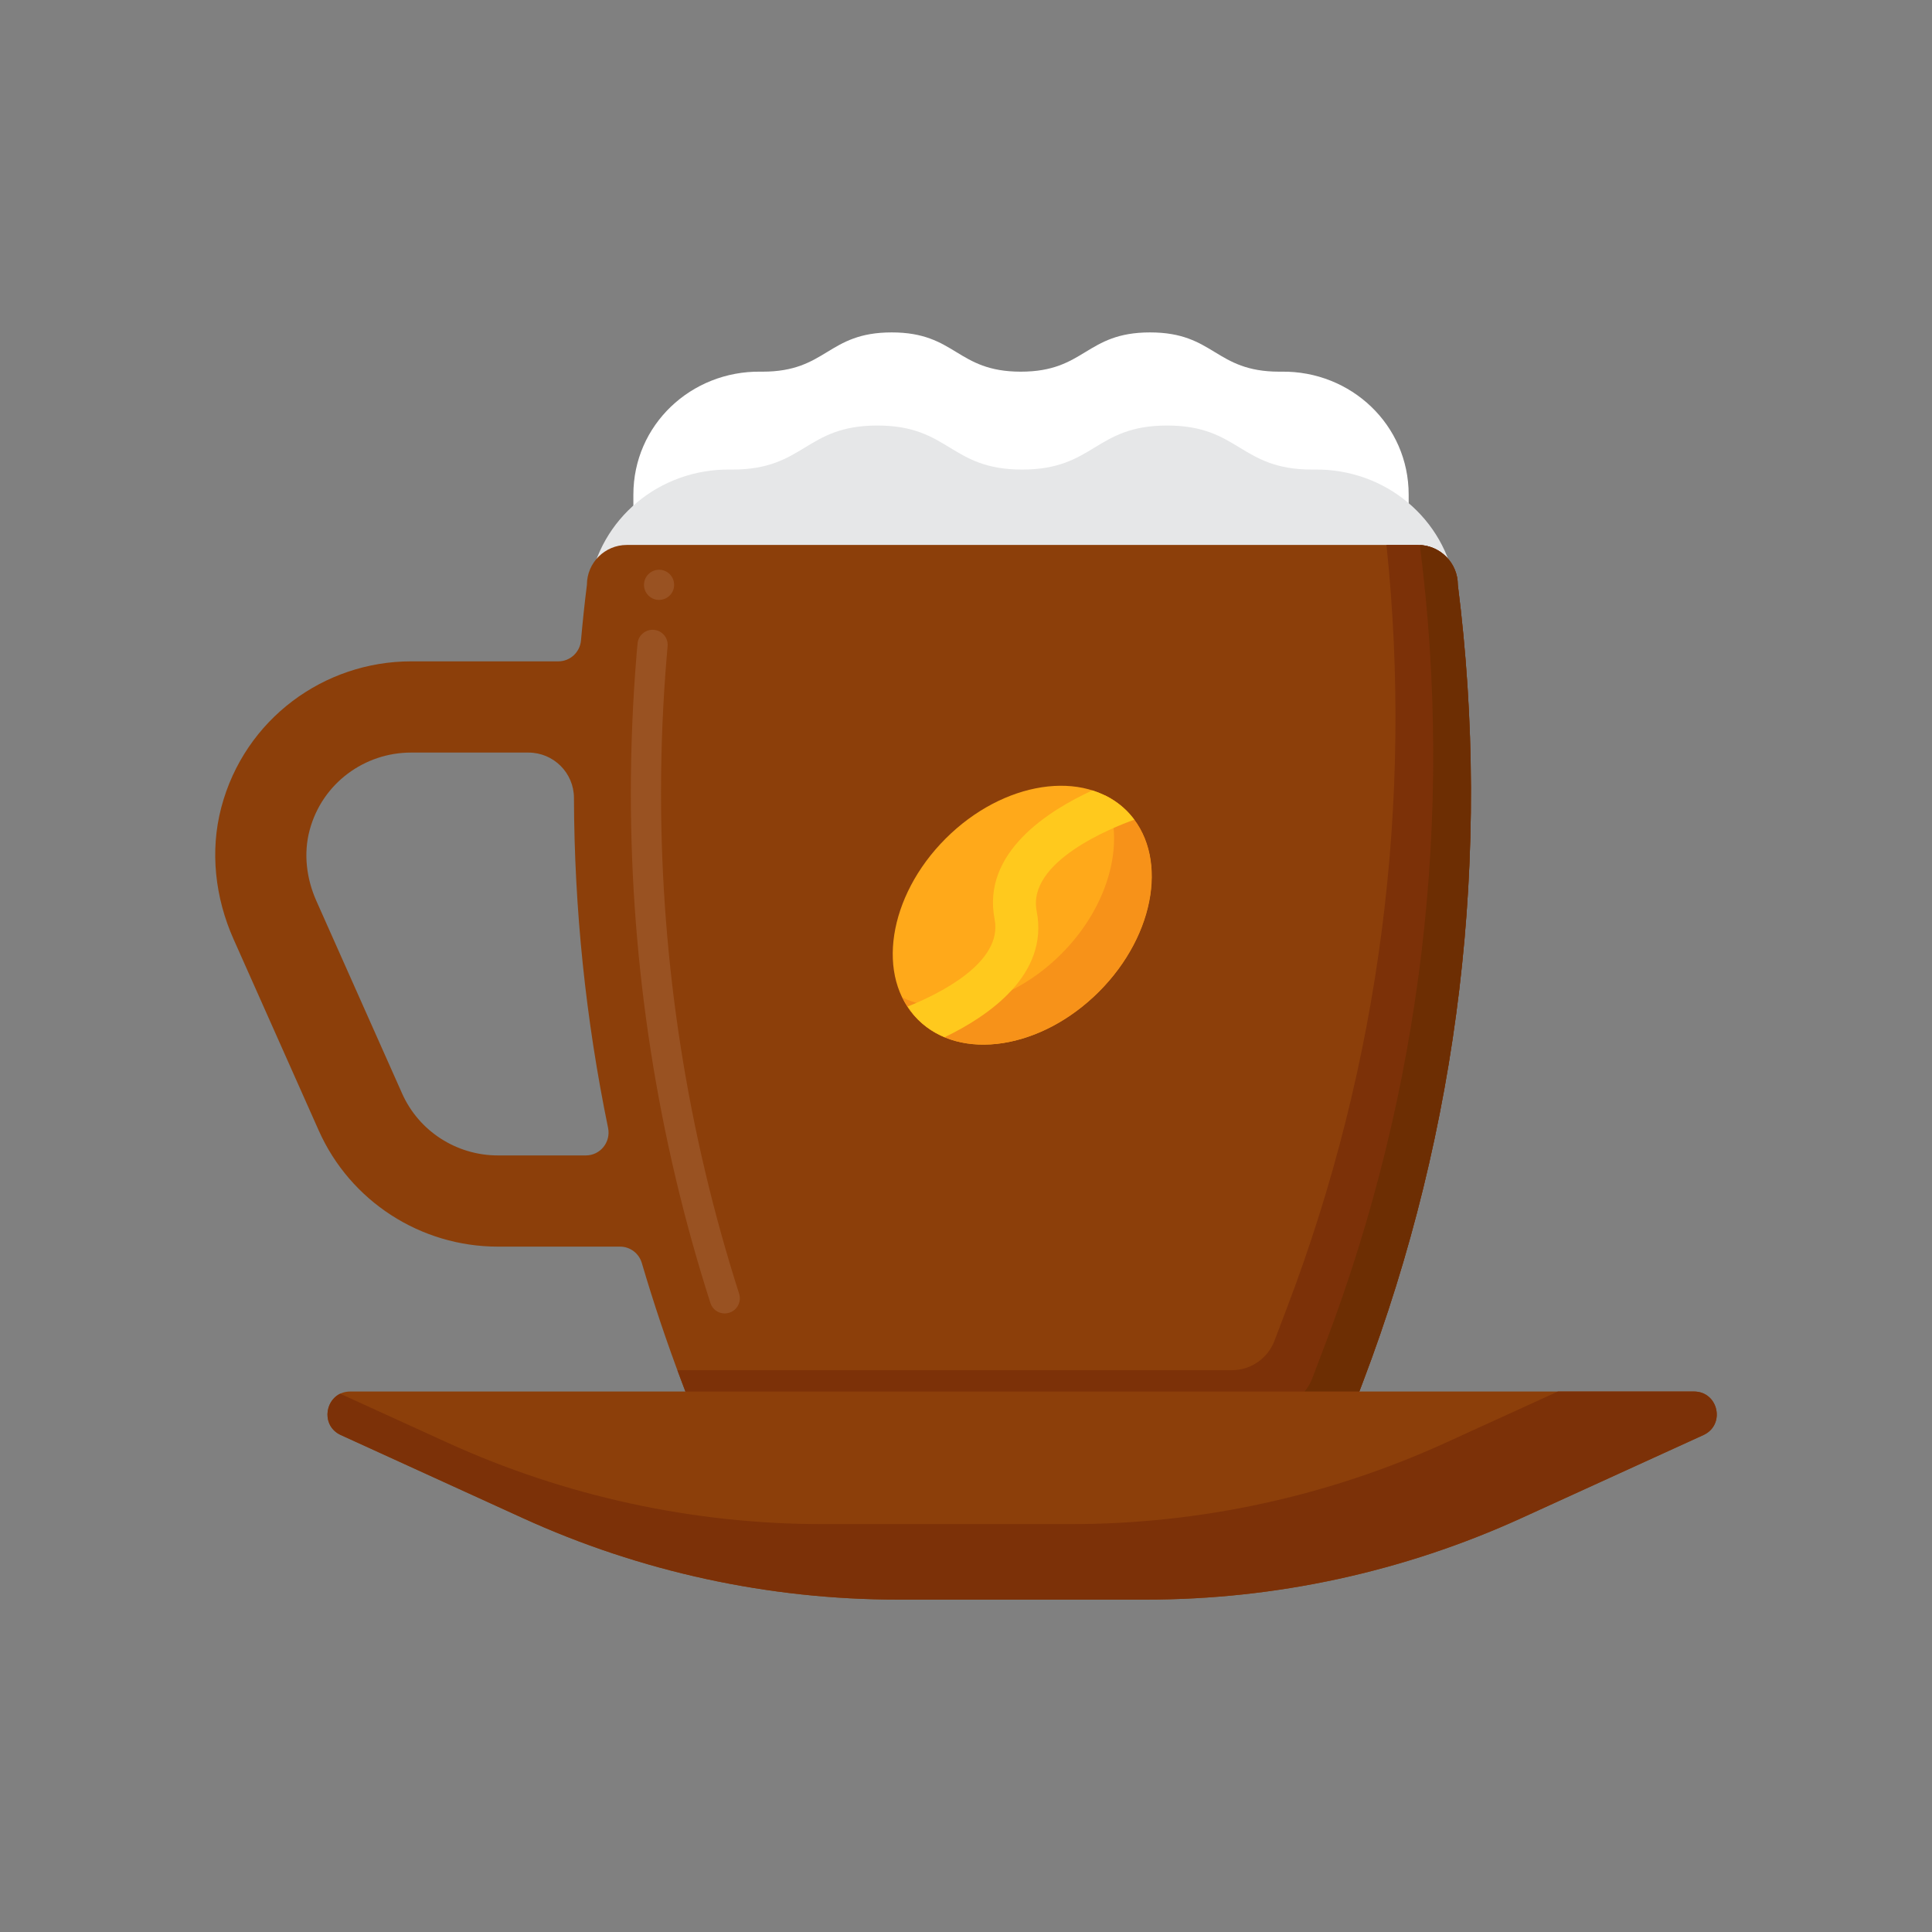 <?xml version="1.0" encoding="utf-8"?>
<!-- Generator: Adobe Illustrator 24.0.0, SVG Export Plug-In . SVG Version: 6.00 Build 0)  -->
<svg version="1.1" id="Layer_1" xmlns="http://www.w3.org/2000/svg" xmlns:xlink="http://www.w3.org/1999/xlink" x="0px" y="0px"
	 viewBox="0 0 256 256" style="enable-background:new 0 0 256 256;" xml:space="preserve">
<rect x="0" y="0" width="256" height="256" fill="#808080" stroke="none"/>
<style type="text/css">
	.st0{fill:#E63950;}
	.st1{fill:#D10028;}
	.st2{fill:#B7022D;}
	.st3{fill:#FCC4AE;}
	.st4{fill:#E8566F;}
	.st5{fill:#808285;}
	.st6{fill:#939598;}
	.st7{fill:#58595B;}
	.st8{fill:#414042;}
	.st9{fill:#8C3F0A;}
	.st10{fill:#7C3108;}
	.st11{fill:#6D2E03;}
	.st12{fill:#995222;}
	.st13{fill:#F79219;}
	.st14{fill:#EF7816;}
	.st15{fill:#FFC91D;}
	.st16{fill:#FFA91A;}
	.st17{fill:#648940;}
	.st18{fill:#5A7A39;}
	.st19{fill:#F1F2F2;}
	.st20{fill:#E6E7E8;}
	.st21{fill:#D1D3D4;}
	.st22{fill:#FFFFFF;}
	.st23{fill:#76A34F;}
	.st24{fill:#F2AD97;}
	.st25{fill:#E59076;}
	.st26{fill:#91B56B;}
	.st27{fill:#F7CB15;}
	.st28{fill:#377DE2;}
	.st29{fill:#2266D3;}
	.st30{fill:#478CF7;}
	.st31{fill:#5E9CF7;}
	.st32{fill:#FFD2C0;}
	.st33{fill:#27C1E6;}
	.st34{fill:#009ADD;}
	.st35{fill:#893ADD;}
	.st36{fill:#A54AF4;}
	.st37{fill:#B171F4;}
	.st38{fill:#827F7E;}
</style>
<g>
	<g>
		<g>
			<path class="st22" d="M186.656,65.539c0-9.227-7.631-16.417-16.857-16.293c-0.091,0.001-0.184,0.002-0.277,0.002
				c-8.567,0-8.567-5.202-17.135-5.202c-8.562,0-8.562,5.202-17.123,5.202c-8.554,0-8.554-5.202-17.108-5.202
				c-8.559,0-8.559,5.202-17.117,5.202c-0.086,0-0.17-0.001-0.254-0.002c-9.227-0.113-16.859,7.066-16.859,16.294v9.419
				c0,8.424,6.365,15.258,14.709,16.416c0.722,0.1,1.517,0.156,2.404,0.156c8.559,0,8.559-5.202,17.117-5.202
				c8.554,0,8.554,5.202,17.108,5.202c8.562,0,8.562-5.202,17.123-5.202c8.567,0,8.567,5.202,17.135,5.202
				c0.892,0,1.691-0.056,2.416-0.157c8.348-1.162,14.719-7.995,14.719-16.423V65.539z"/>
		</g>
	</g>
	<g>
		<path class="st20" d="M173.86,62.219c-9.609,0-9.609-5.834-19.217-5.834c-9.602,0-9.602,5.834-19.204,5.834
			c-9.594,0-9.594-5.834-19.187-5.834c-9.599,0-9.599,5.834-19.198,5.834c-0.096,0-0.191-0.001-0.285-0.002
			c-9.408-0.116-17.315,6.538-18.678,15.524c1.246,8.135,7.849,14.461,16.267,15.628c0.81,0.112,1.701,0.175,2.696,0.175
			c9.599,0,9.599-5.834,19.198-5.834c9.594,0,9.594,5.834,19.187,5.834c9.602,0,9.602-5.834,19.204-5.834
			c9.609,0,9.609,5.834,19.217,5.834c1,0,1.896-0.063,2.71-0.176c8.421-1.172,15.029-7.495,16.277-15.632
			c-1.364-8.985-9.269-15.645-18.676-15.519C174.069,62.218,173.965,62.219,173.86,62.219z"/>
	</g>
	<g>
		<g>
			<g>
				<path class="st9" d="M193.169,77.493L193.169,77.493c0-2.919-2.366-5.284-5.284-5.284H83.053c-2.918,0-5.284,2.366-5.284,5.284
					v0c-0.311,2.456-0.566,4.915-0.786,7.376c-0.14,1.563-1.438,2.764-3.007,2.764H54.457c-11.45,0-22.04,7.588-25.14,19.377
					c-1.525,5.799-0.806,11.963,1.633,17.441l11.293,25.365c4.158,9.337,13.474,15.37,23.736,15.37h16.179
					c1.339,0,2.507,0.884,2.886,2.169c1.567,5.315,3.328,10.582,5.303,15.782l1.718,4.524c0.891,2.346,3.14,3.898,5.649,3.898
					h75.508c2.51,0,4.758-1.551,5.649-3.898l1.718-4.524C193.37,149.483,197.689,113.206,193.169,77.493z M65.979,153.1
					c-5.494,0-10.477-3.218-12.695-8.2l-11.365-25.528c-1.308-2.937-1.723-6.247-0.896-9.354
					c1.668-6.267,7.317-10.298,13.435-10.298h15.561c3.323,0,6.023,2.683,6.033,6.006c0.042,14.695,1.558,29.342,4.521,43.724
					c0.388,1.883-1.027,3.65-2.949,3.65H65.979z"/>
			</g>
			<g>
				<path class="st12" d="M96.03,174.04c-0.87,0-1.64-0.56-1.9-1.39c-7-21.86-10.54-44.59-10.54-67.55c0-6.15,0.26-12.37,0.77-18.5
					v-0.02c0.04-0.44,0.08-0.87,0.12-1.31c0.1-1.1,1.07-1.91,2.17-1.81c0.53,0.04,1.01,0.3,1.36,0.71c0.34,0.41,0.5,0.92,0.45,1.46
					l-0.11,1.3c-0.51,6.01-0.76,12.12-0.76,18.17c0,22.54,3.48,44.86,10.35,66.33c0.33,1.05-0.25,2.18-1.3,2.51
					C96.44,174.01,96.24,174.04,96.03,174.04z M87.33,79.49c-0.08,0-0.17,0-0.25-0.01c-0.53-0.07-1-0.34-1.33-0.76
					c-0.33-0.43-0.47-0.95-0.4-1.48c0.13-1.08,1.14-1.87,2.23-1.73c1.1,0.14,1.87,1.14,1.73,2.24
					C89.19,78.74,88.34,79.49,87.33,79.49z"/>
			</g>
			<g>
				<g>
					<path class="st10" d="M193.169,77.493L193.169,77.493c0-2.919-2.366-5.284-5.284-5.284h-4.171
						c3.579,34.184-0.906,68.755-13.123,100.928l-1.718,4.524c-0.891,2.346-3.14,3.898-5.649,3.898H89.756
						c0.195,0.527,0.392,1.053,0.592,1.579l1.718,4.524c0.891,2.346,3.14,3.898,5.649,3.898h75.508c2.51,0,4.758-1.551,5.649-3.898
						l1.718-4.524C193.37,149.483,197.689,113.206,193.169,77.493z"/>
				</g>
			</g>
			<g>
				<g>
					<path class="st11" d="M193.169,77.493L193.169,77.493c0-2.826-2.218-5.133-5.007-5.277c0.005,0.092,0.007,0.184,0.007,0.277v0
						c4.521,35.713,0.201,71.99-12.578,105.644l-1.718,4.524c-0.891,2.346-3.14,3.898-5.649,3.898H92.714
						c-0.376,0-0.746-0.035-1.107-0.102l0.457,1.204c0.891,2.346,3.14,3.898,5.649,3.898h75.508c2.51,0,4.758-1.551,5.649-3.898
						l1.718-4.524C193.37,149.483,197.689,113.206,193.169,77.493z"/>
				</g>
			</g>
			<g>
				<g>
					
						<ellipse transform="matrix(0.707 -0.707 0.707 0.707 -46.069 131.309)" class="st16" cx="135.469" cy="121.265" rx="19.554" ry="14.35"/>
				</g>
				<g>
					<path class="st13" d="M149.296,107.438c-0.863-0.863-1.847-1.553-2.923-2.077c2.878,5.913,0.704,14.59-5.757,21.051
						c-6.461,6.461-15.138,8.635-21.051,5.757c0.524,1.076,1.214,2.06,2.077,2.923c5.604,5.604,16.338,3.957,23.974-3.68
						C153.252,123.776,154.9,113.042,149.296,107.438z"/>
				</g>
				<g>
					<path class="st15" d="M149.296,107.438c-1.279-1.279-2.835-2.162-4.551-2.701c-5.777,2.641-14.685,8.227-12.953,17.073
						c1.126,5.755-7.407,9.913-11.517,11.561c0.399,0.61,0.84,1.194,1.367,1.72c1.022,1.022,2.217,1.796,3.53,2.343
						c5.762-2.772,13.847-8.251,12.191-16.716c-1.282-6.549,9.969-11.042,12.943-12.106
						C149.999,108.202,149.665,107.807,149.296,107.438z"/>
				</g>
			</g>
		</g>
		<g>
			<g>
				<path class="st9" d="M151.891,211.954h-32.908c-17.157,0-34.114-3.686-49.723-10.807l-24.096-10.994
					c-2.954-1.348-1.993-5.77,1.254-5.77h178.037c3.247,0,4.208,4.423,1.254,5.77l-24.096,10.994
					C186.005,208.268,169.048,211.954,151.891,211.954z"/>
			</g>
		</g>
		<g>
			<path class="st10" d="M224.456,184.382H206.44l-14.825,6.764c-15.609,7.122-32.566,10.807-49.723,10.807h-32.908
				c-17.157,0-34.114-3.686-49.723-10.807l-14.184-6.471c-2.109,1.008-2.407,4.339,0.088,5.478l24.096,10.994
				c15.609,7.122,32.566,10.807,49.723,10.807h32.908c17.157,0,34.114-3.686,49.723-10.807l24.096-10.994
				C228.664,188.805,227.703,184.382,224.456,184.382z"/>
		</g>
	</g>
</g>
</svg>
